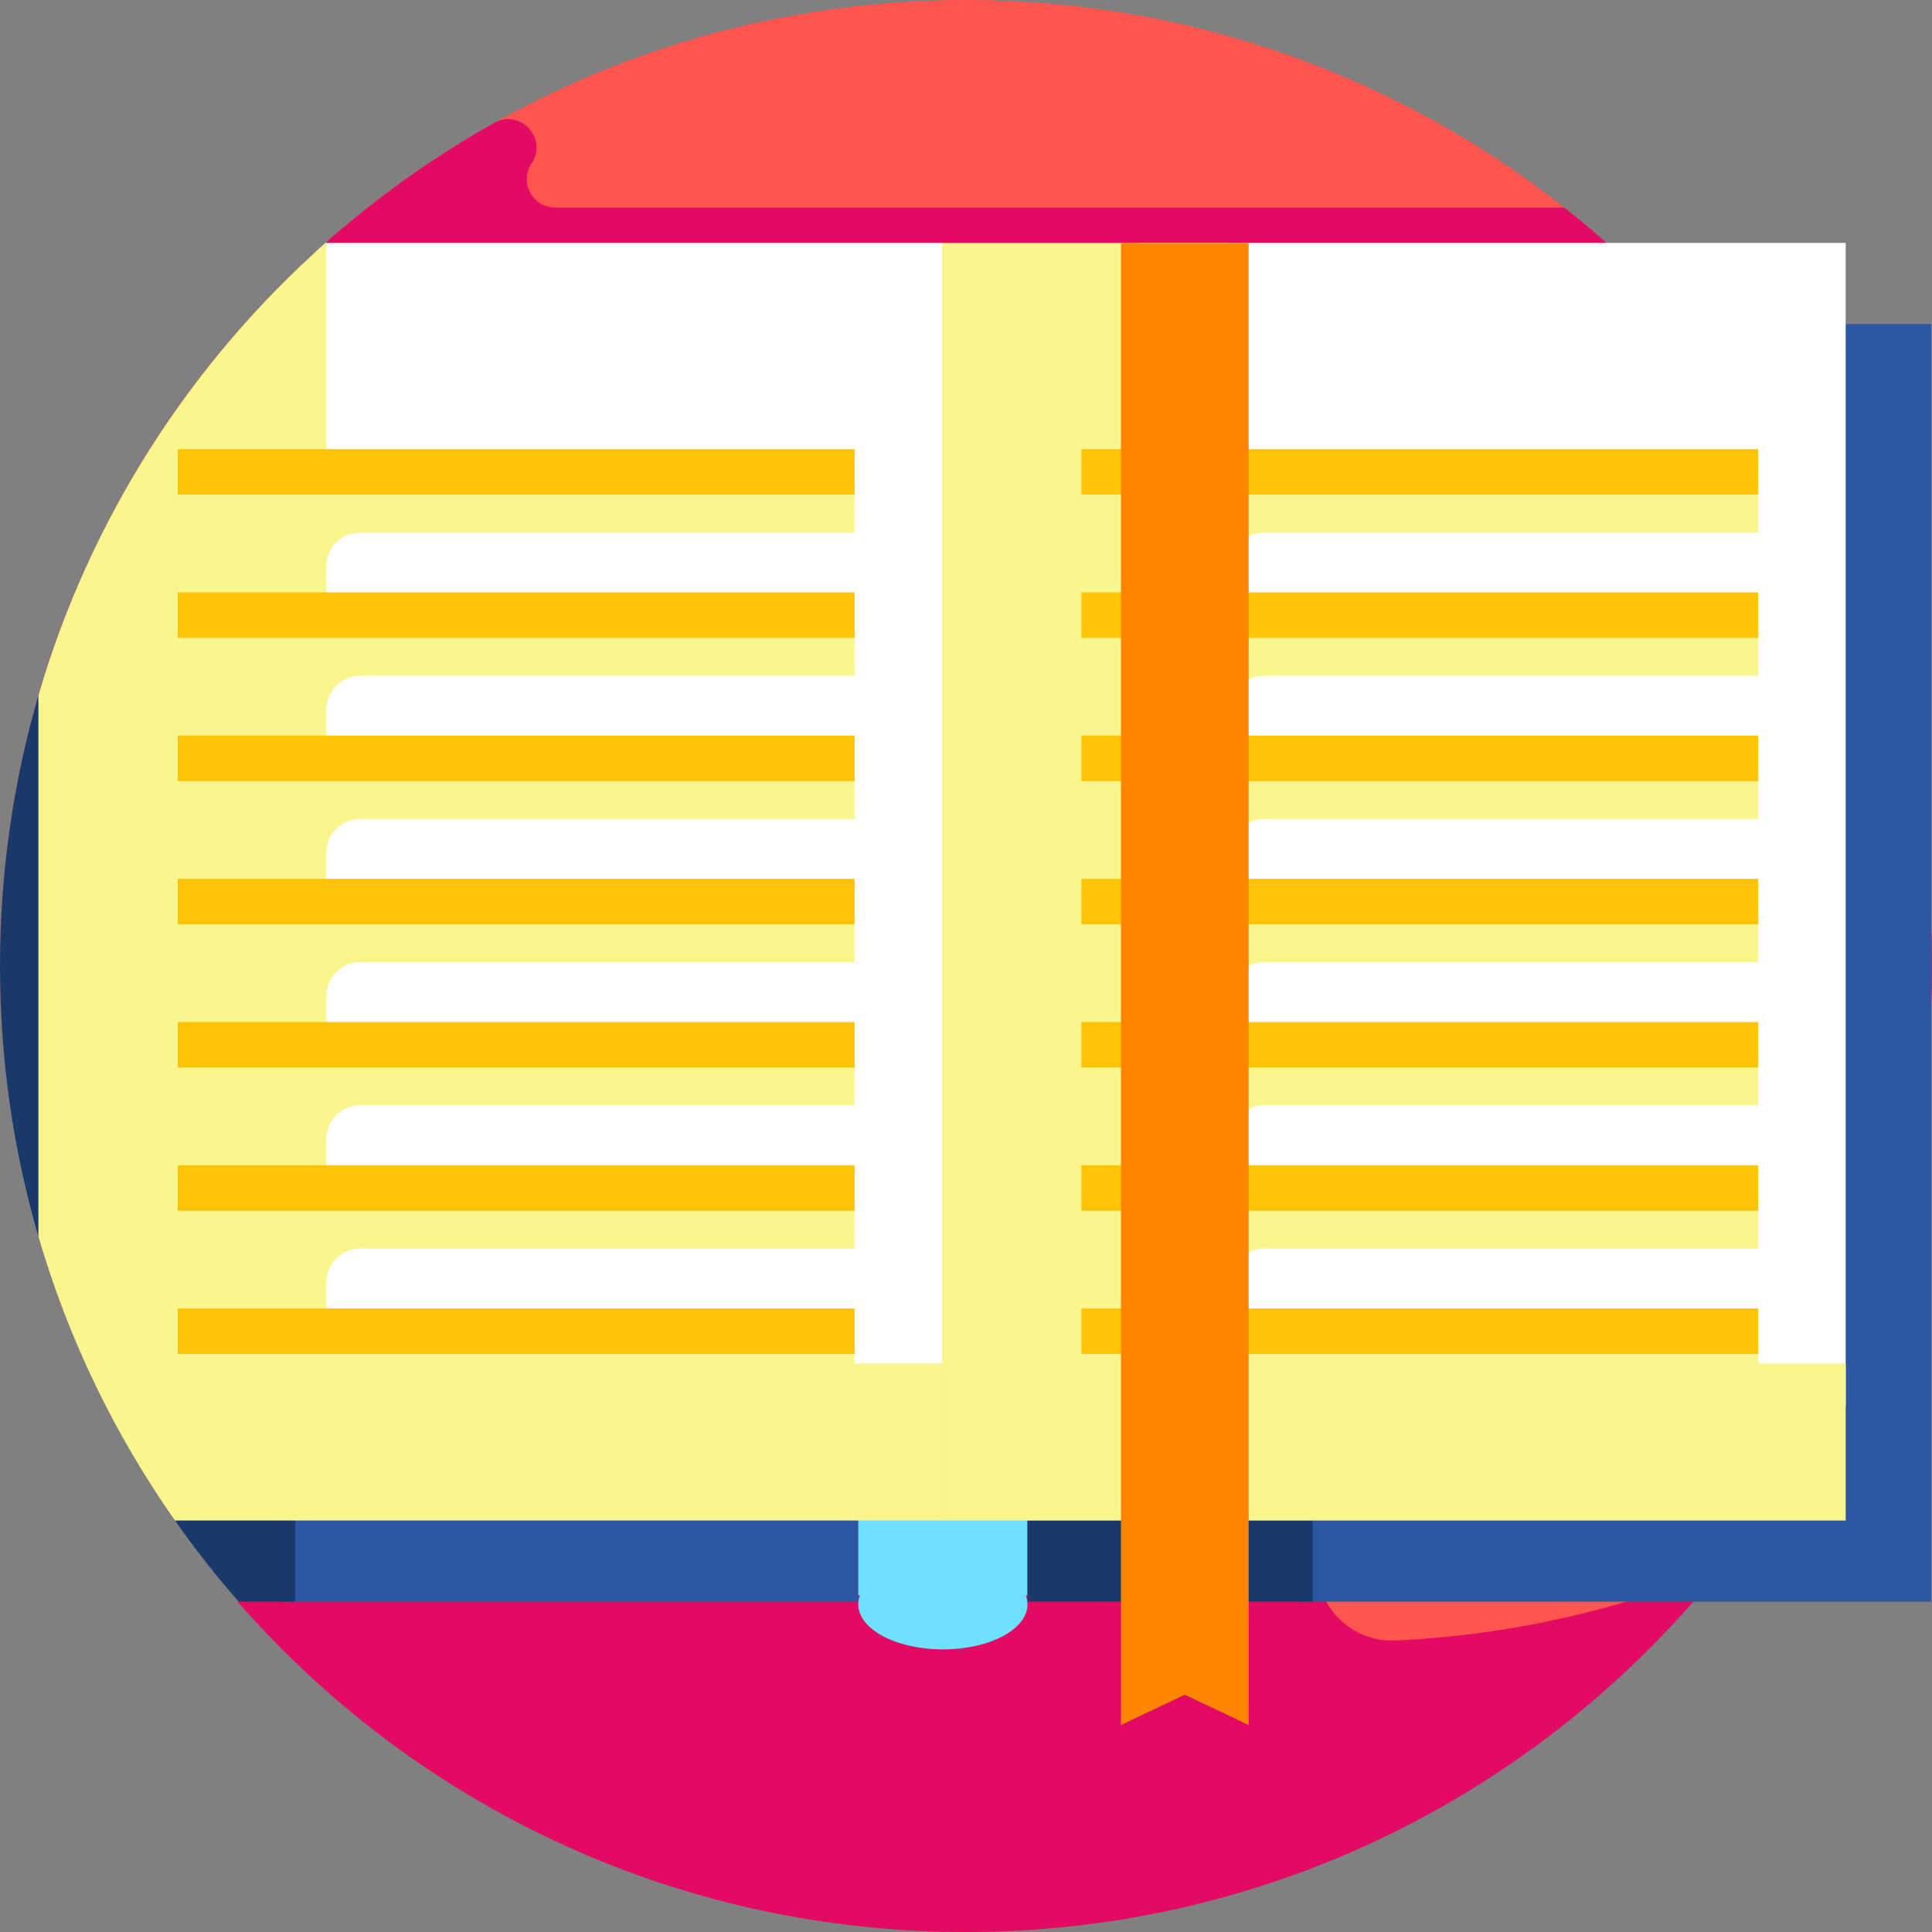 <svg id="Layer_1" enable-background="new 0 0 510.635 510.635" height="512" viewBox="0 0 510.635 510.635" width="512" xmlns="http://www.w3.org/2000/svg"><rect x="0" y="0" width="510.635" height="510.635" fill="#808080" stroke="none"/><g><g><path d="m510.635 255.318c0 141.008-109.45 237.154-250.458 237.154s-260.177-96.146-260.177-237.154c0-95.709 52.663-179.119 130.592-222.832 36.883-20.689 79.427-32.486 124.726-32.486 59.719 0 114.65 20.503 158.136 54.854 59.192 46.759 97.181 119.175 97.181 200.464z" fill="#ff5551"/></g><path d="m510.635 255.318c0-81.289-37.993-153.7-97.186-200.458h-266.736c-5.899 0-9.45-6.49-6.323-11.491.075-.12.151-.241.226-.361 4.144-6.603-3.218-14.323-10.018-10.51-15.946 8.944-30.835 19.55-44.431 31.584l-23.248 359.38c46.123 52.782 113.718 86.317 189.503 87.157 82.049.91 155.294-36.898 202.631-96.273-27.289 11.361-56.332 17.891-86.274 19.24-11.207.505-20.596-8.382-20.596-19.601h107.16c34.609-43.571 55.292-98.701 55.292-158.667z" fill="#e20a62"/><g><path d="m225.866 353.182h45.701v68.486h-45.701z" fill="#6ee1ff"/><path d="m74.561 85.646h152.283v337.678h-152.283z" fill="#2d56a1"/><path d="m64.554 85.646-54.414 98.216c-6.601 22.674-10.14 46.651-10.14 71.456s3.539 48.782 10.138 71.456l36.105 75.106c5.233 7.451 10.854 14.609 16.834 21.446h14.933v-337.68z" fill="#1a396b"/><path d="m343.53 85.646h166.874v337.678h-166.874z" fill="#2d56a1"/><path d="m271.567 85.646h75.378v337.678h-75.378z" fill="#1a396b"/><path d="m248.985 364.087v-299.888h-162.939c-.875.775-1.74 1.561-2.604 2.348v297.54z" fill="#fff"/><path d="m301.662 64.199h186.16v307.5h-186.16z" fill="#fff"/><ellipse cx="249.206" cy="424.047" fill="#6ee1ff" rx="22.361" ry="11.894"/><path d="m10.149 183.865v142.905c7.909 27.183 20.213 52.491 36.096 75.107h202.74v-41.521h-23.119v-4.528h-130.691c-4.917 0-8.903-3.986-8.903-8.903v-8.023c0-4.917 3.986-8.903 8.903-8.903h130.691v-12.021h-130.691c-4.917 0-8.903-3.986-8.903-8.903v-8.023c0-4.917 3.986-8.903 8.903-8.903h130.691v-12.021h-130.691c-4.917 0-8.903-3.986-8.903-8.903v-8.023c0-4.917 3.986-8.903 8.903-8.903h130.691v-12.021h-130.691c-4.917 0-8.903-3.986-8.903-8.903v-8.023c0-4.917 3.986-8.903 8.903-8.903h130.691v-12.021h-130.691c-4.917 0-8.903-3.986-8.903-8.903v-8.023c0-4.917 3.986-8.903 8.903-8.903h130.691v-12.021h-130.691c-4.917 0-8.903-3.986-8.903-8.903v-8.023c0-4.917 3.986-8.903 8.903-8.903h130.691v-12.021h-139.594v-64.52h-.226c-35.563 31.512-62.264 72.798-75.897 119.657z" fill="#faf58c"/><g fill="#ffc305"><path d="m46.977 118.719h178.89v12.021h-178.89z"/><path d="m46.977 156.571h178.89v12.021h-178.89z"/><path d="m46.977 194.422h178.89v12.021h-178.89z"/><path d="m46.977 232.274h178.89v12.021h-178.89z"/><path d="m46.977 270.125h178.89v12.021h-178.89z"/><path d="m46.977 307.977h178.89v12.021h-178.89z"/><path d="m46.977 345.829h178.89v12.021h-178.89z"/></g><path d="m464.703 360.357v-4.528h-130.691c-4.917 0-8.903-3.986-8.903-8.903v-8.023c0-4.917 3.986-8.903 8.903-8.903h130.691v-12.021h-130.691c-4.917 0-8.903-3.986-8.903-8.903v-8.023c0-4.917 3.986-8.903 8.903-8.903h130.691v-12.021h-130.691c-4.917 0-8.903-3.986-8.903-8.903v-8.023c0-4.917 3.986-8.903 8.903-8.903h130.691v-12.021h-130.691c-4.917 0-8.903-3.986-8.903-8.903v-8.023c0-4.917 3.986-8.903 8.903-8.903h130.691v-12.021h-130.691c-4.917 0-8.903-3.986-8.903-8.903v-8.023c0-4.917 3.986-8.903 8.903-8.903h130.691v-12.021h-130.691c-4.917 0-8.903-3.986-8.903-8.903v-8.023c0-4.917 3.986-8.903 8.903-8.903h130.691v-12.021h-139.595v-64.52h-76.123v337.678h238.837v-41.521h-23.119z" fill="#faf58c"/><path d="m285.813 118.719h178.89v12.021h-178.89z" fill="#ffc305"/><path d="m285.813 156.571h178.89v12.021h-178.89z" fill="#ffc305"/><path d="m285.813 194.422h178.89v12.021h-178.89z" fill="#ffc305"/><path d="m285.813 232.274h178.89v12.021h-178.89z" fill="#ffc305"/><path d="m285.813 270.125h178.89v12.021h-178.89z" fill="#ffc305"/><path d="m285.813 307.977h178.89v12.021h-178.89z" fill="#ffc305"/><path d="m285.813 345.829h178.89v12.021h-178.89z" fill="#ffc305"/><path d="m330.02 455.923-16.87-8-16.87 8v-391.724h33.74z" fill="#ff8500"/></g></g></svg>